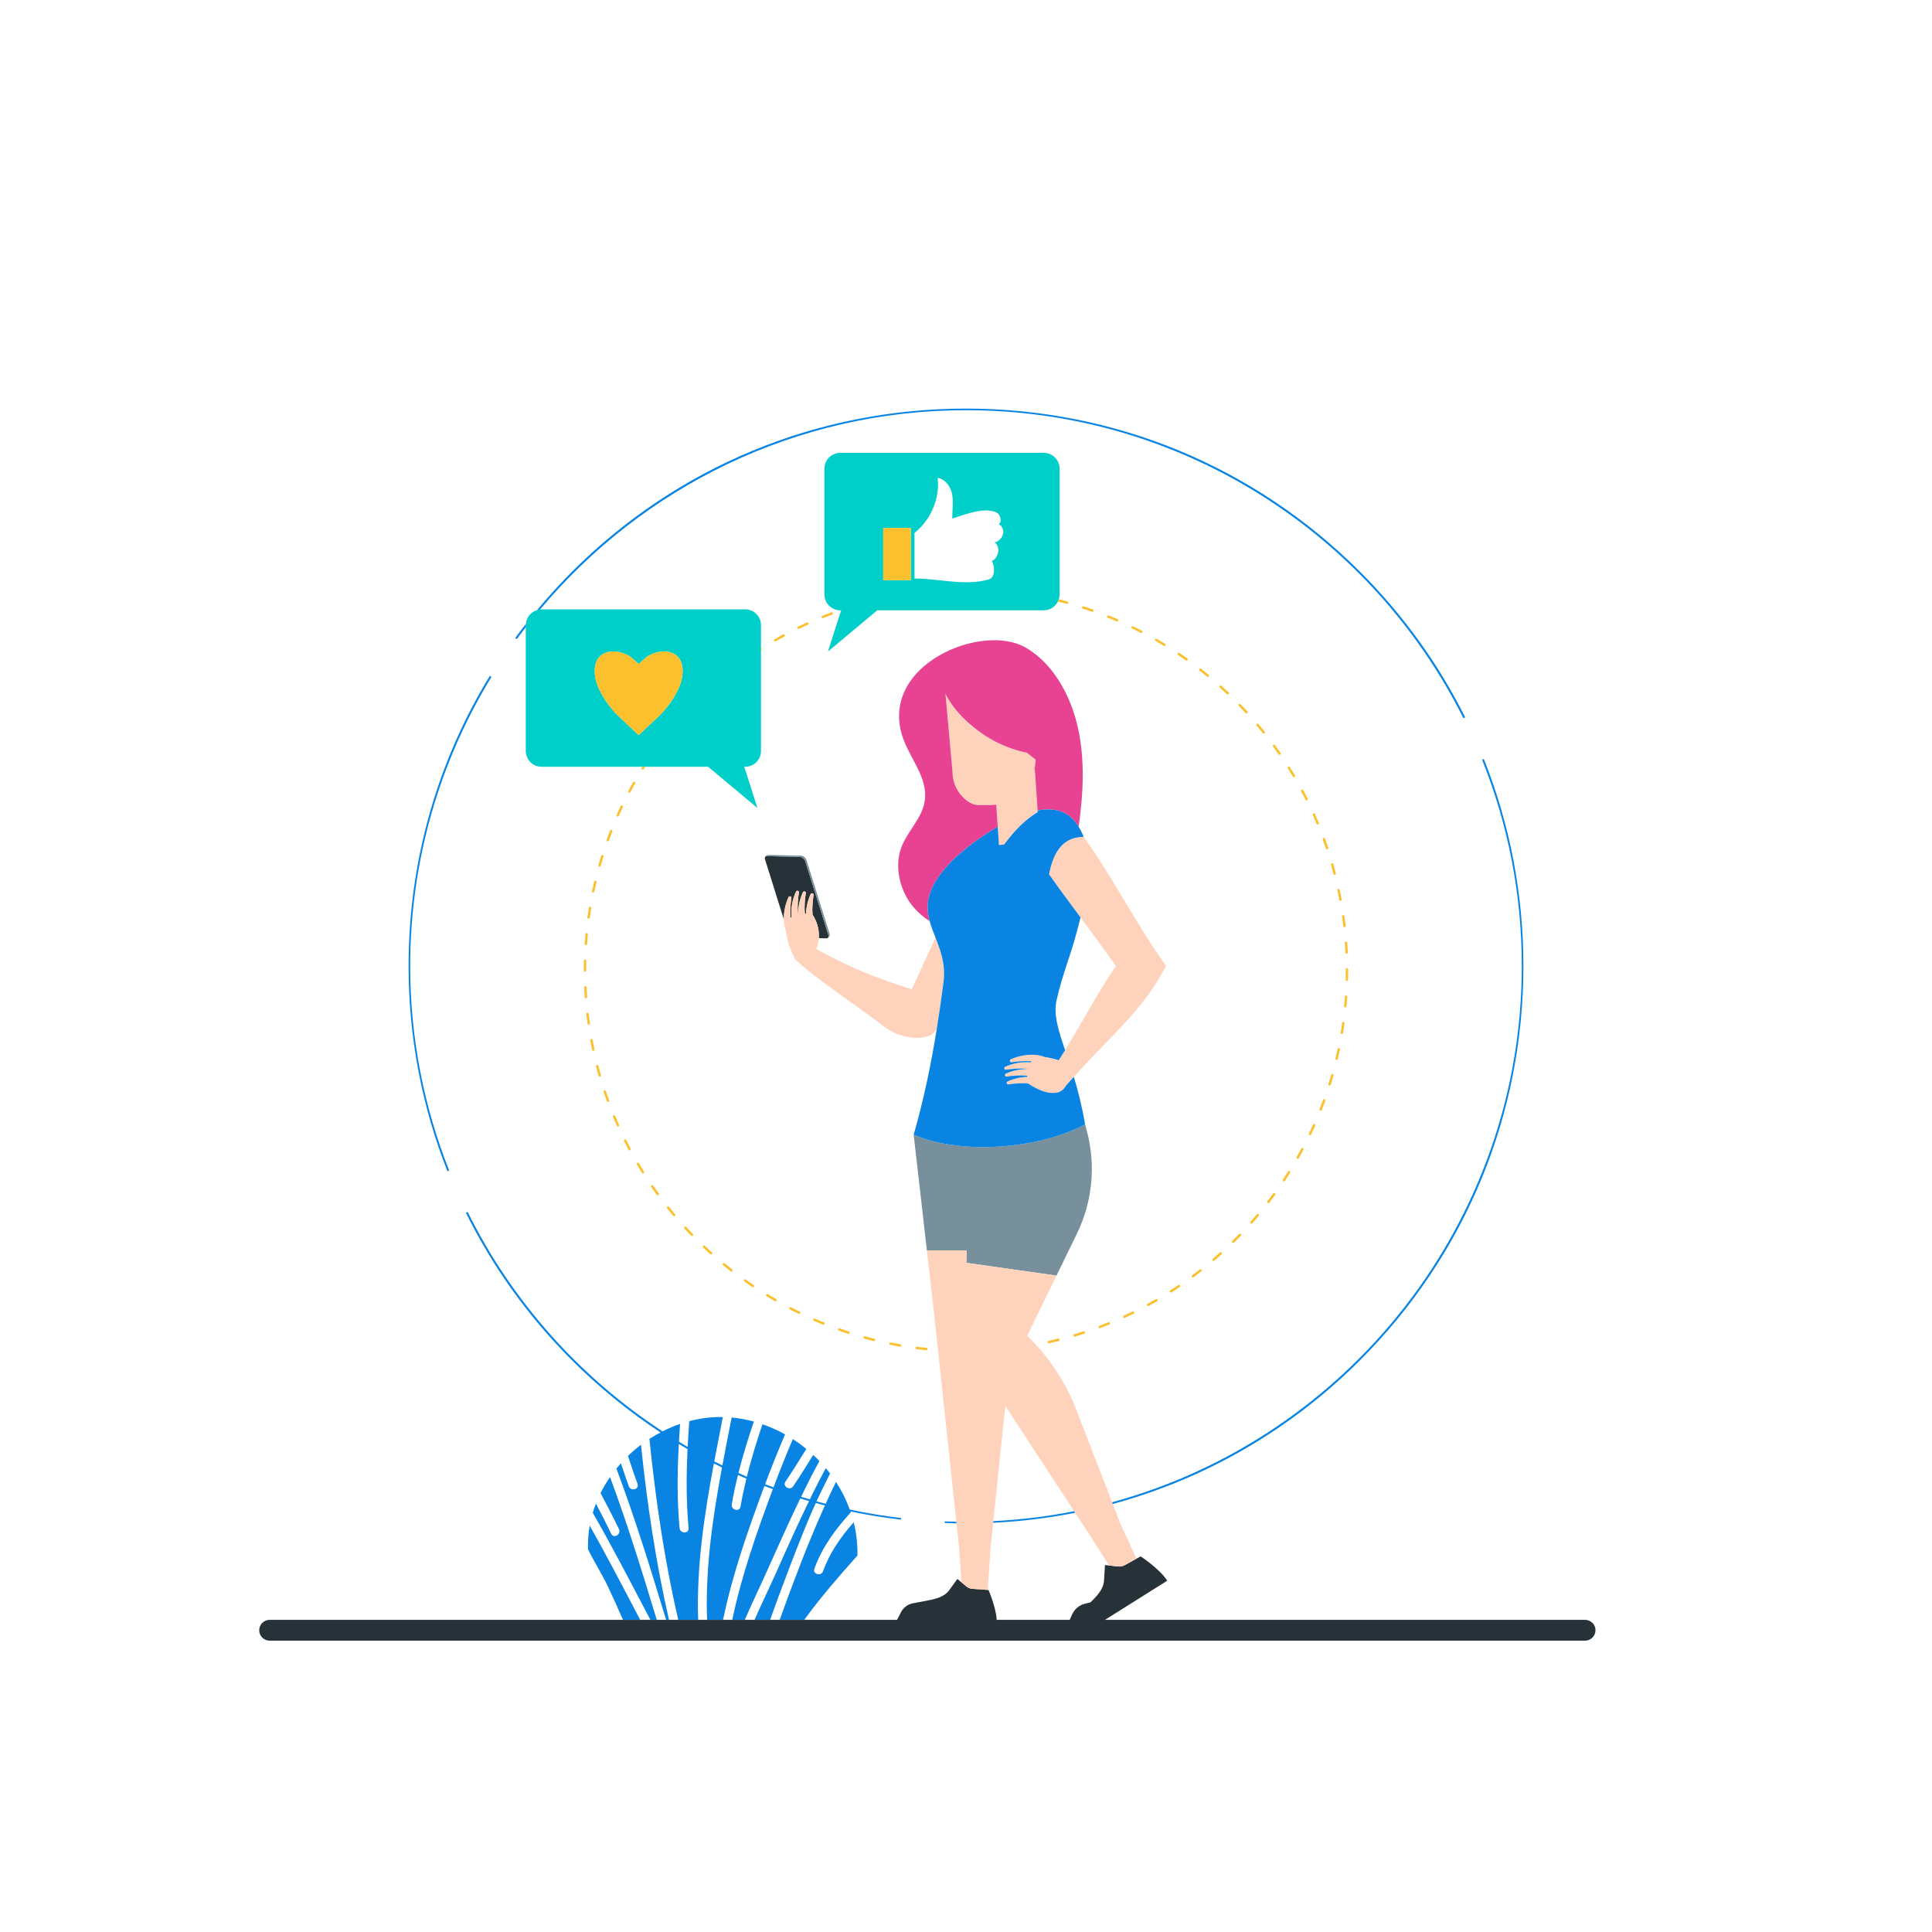 <?xml version="1.0" standalone="no"?>
<svg version="1.1" id="Layer_1" xmlns="http://www.w3.org/2000/svg" xmlns:xlink="http://www.w3.org/1999/xlink" x="0px" y="0px" viewBox="0 0 595.276 595.276" enable-background="new 0 0 595.276 595.276" xml:space="preserve">
<path id="color_x5F_7" fill="#263238" d="M491.593,502.302c0,1.77-1.435,3.204-3.204,3.204H83.07c-1.77,0-3.204-1.435-3.204-3.204
	s1.435-3.204,3.204-3.204h108.878h5.314h3.147h1.956h2.88h0.884h2.838h6.154h2.746h4.924h2.836h3.857h2.992h4.797h2.951h7.578
	h28.608l-0.127,0.251l30.825,0.375c0.002-0.203-0.006-0.414-0.017-0.626h22.512c-0.212,0.556,0.209,1.158,0.814,1.131l8.866-0.392
	l1.174-0.738h147.933C490.158,499.098,491.593,500.532,491.593,502.302z M242.955,276.428c0.215-0.468,0.964-0.247,0.901,0.209
	c-0.281,2.022-0.49,4.064-0.328,6.079c0.003,0.036,0.009,0.072,0.012,0.108c0.113-0.077,0.226-0.154,0.339-0.224
	c-0.283-2.676,0.33-5.597,1.383-7.889c0.215-0.468,0.964-0.247,0.901,0.209c-0.281,2.022-0.49,4.064-0.328,6.079
	c0.02,0.25,0.051,0.499,0.088,0.746c0.004-0.001,0.008-0.002,0.013-0.003c-0.047-2.366,0.533-4.829,1.447-6.819
	c0.215-0.468,0.964-0.247,0.901,0.209c-0.281,2.022-0.49,4.064-0.328,6.079c0.009,0.11,0.025,0.219,0.037,0.328
	c0.112,0.002,0.225,0.005,0.34,0.011c0.075-2.127,0.625-4.283,1.442-6.061c0.215-0.468,0.964-0.247,0.901,0.209
	c-0.281,2.022-0.49,4.064-0.328,6.079c1.459,2.311,2.128,4.766,1.939,7.278l2.167,0.053c0.094,0.014,0.167-0.006,0.247-0.014
	c0.026-0.003,0.056,0,0.081-0.005c0.064-0.012,0.119-0.031,0.172-0.057c0.294-0.143,0.43-0.47,0.294-0.903l-7.141-22.771
	c-0.199-0.636-0.878-1.228-1.516-1.323l-10.092-0.246c-0.609-0.091-0.946,0.311-0.803,0.901c0.007,0.028,0,0.05,0.009,0.078
	l5.819,18.557C241.46,280.934,242.03,278.44,242.955,276.428z M307.107,499.724c0.002-0.203-0.006-0.414-0.017-0.626
	c-0.199-3.892-2.513-9.204-2.513-9.204l-0.235-0.016l-4.701-0.324c-0.692-0.048-1.352-0.313-1.888-0.759l-1.517-1.26l-1.255-1.043
	l-2.594,3.584c-1.379,1.874-4.028,2.571-6.289,3.002l-4.818,0.919c-1.596,0.305-2.965,1.341-3.709,2.81l-1.161,2.291l-0.127,0.251
	L307.107,499.724z M344.411,482.651l-2.699-0.3l-1.258-0.14l-0.293,4.857c-0.174,2.553-2.235,4.793-4.091,6.555l-0.099,0.094
	l-1.689,0.416c-1.754,0.432-3.209,1.65-3.945,3.299l-0.723,1.621c-0.007,0.015-0.008,0.03-0.013,0.045
	c-0.212,0.556,0.209,1.158,0.814,1.131l8.866-0.392l1.174-0.738l19.188-12.063c-2.284-3.627-8.204-7.497-8.204-7.497l-1.273,0.706
	l-3.54,1.963C345.952,482.581,345.178,482.736,344.411,482.651z"></path>
<path id="color_x5F_6" fill="#78909C" d="M297.843,385.256h-12.257l-4.072-35.613h0c14.803,6.311,38.619,4.379,52.818-3.195
	l0.519,1.931c2.849,10.602,1.769,21.877-3.041,31.745l-6.293,12.91l-27.777-3.945L297.843,385.256z M254.782,289.088
	c-0.025,0.005-0.055,0.002-0.081,0.005C254.728,289.091,254.755,289.094,254.782,289.088z M236.5,263.788l10.092,0.246
	c0.638,0.095,1.317,0.687,1.516,1.323l7.141,22.771c0.136,0.434,0,0.76-0.294,0.903c0.467-0.198,0.829-0.79,0.674-1.283
	l-7.141-22.771c-0.199-0.636-0.878-1.228-1.516-1.323l-10.092-0.246c-0.638-0.095-1.415,0.548-1.215,1.183l0.033,0.097
	C235.554,264.099,235.891,263.697,236.5,263.788z"></path>
<path id="color_x5F_5" fill="#FFD2BB" d="M297.752,488.794l-1.517-1.26l-0.743-10.882l-0.779-7.298l-0.053-0.496l-6.875-64.379h0
	l-2.198-19.222h12.257l-0.102,3.833l27.777,3.945l-9.024,18.513c6.664,6.47,11.848,14.306,15.196,22.97l10.958,28.356l0.203,0.526
	l2.255,5.834l5.06,11.012l-3.54,1.963c-0.674,0.374-1.448,0.529-2.215,0.444l-2.699-0.3l-5.228-8.269l-5.207-7.97l-0.32-0.49
	l-21.214-32.467l-3.693,35.522l-0.053,0.508l-0.776,7.466l-0.879,13.225l-4.701-0.324
	C298.949,489.505,298.289,489.24,297.752,488.794z M290.706,302.632c0.706-5.514-0.906-9.756-2.462-13.724l-7.315,15.924
	c-4.842-1.583-8.803-2.94-12.576-4.42c-5.312-2.085-10.272-4.424-16.844-8.012c0.427-1.121,0.694-2.238,0.778-3.345
	c0.19-2.512-0.479-4.967-1.939-7.278c-0.162-2.016,0.047-4.057,0.328-6.079c0.063-0.455-0.686-0.676-0.901-0.209
	c-0.817,1.778-1.367,3.934-1.442,6.061c-0.115-0.005-0.228-0.009-0.34-0.011c-0.012-0.109-0.028-0.218-0.037-0.328
	c-0.162-2.016,0.047-4.057,0.328-6.079c0.063-0.455-0.686-0.676-0.901-0.209c-0.914,1.99-1.494,4.453-1.447,6.819
	c-0.004,0.001-0.008,0.002-0.013,0.003c-0.037-0.247-0.068-0.495-0.088-0.746c-0.162-2.016,0.047-4.057,0.328-6.079
	c0.063-0.455-0.686-0.676-0.901-0.209c-1.053,2.292-1.667,5.213-1.383,7.889c-0.113,0.07-0.226,0.146-0.339,0.224
	c-0.003-0.036-0.009-0.072-0.012-0.108c-0.162-2.016,0.047-4.057,0.328-6.079c0.063-0.455-0.686-0.676-0.901-0.209
	c-0.925,2.013-1.495,4.507-1.43,6.896c0.033,1.232,0.225,2.438,0.645,3.532c0.404,3.07,1.383,6.053,2.901,8.789
	c-0.008,0.009-0.012,0.017-0.02,0.026c5.325,4.815,11.883,9.374,18.66,14.238c2.798,2.008,5.633,4.067,8.436,6.22
	c3.354,2.576,7.525,3.973,11.735,3.571c2.086-0.199,3.622-0.841,4.739-2.616C289.411,312.192,290.1,307.366,290.706,302.632z
	 M318.715,237.006c0.209-0.963,0.326-1.96,0.326-2.986l-2.608-2.076c-4.759-0.985-9.336-2.868-13.492-5.688
	c-4.749-3.223-9.132-7.478-11.629-12.502l2.181,24.198c0,5.589,4.562,10.107,7.94,10.107h3.57c0.665,0,1.315-0.062,1.955-0.152
	l0.46,6.829l0.38,5.642l1.578-0.166c3.031-4.052,6.406-7.642,10.358-9.98l-0.035-0.521l-0.857-12.718L318.715,237.006z
	 M323.228,269.376c3.549,5.025,6.639,9.196,9.701,13.313c3.475,4.674,6.914,9.279,10.943,14.984
	c-2.484,3.409-5.411,8.338-8.402,13.483c-2.462,4.234-4.966,8.613-7.302,12.417c-0.669,1.09-1.323,2.129-1.96,3.106
	c-1.423-0.467-2.884-0.811-4.367-1.014c-3.21-1.253-7.375-0.655-10.433,0.73c-0.469,0.212-0.252,0.963,0.204,0.902
	c2.024-0.271,4.066-0.469,6.081-0.296c0.036,0.003,0.072,0.009,0.108,0.013c-0.078,0.112-0.155,0.225-0.225,0.337
	c-2.674-0.297-5.598,0.301-7.896,1.342c-0.469,0.212-0.252,0.963,0.204,0.902c2.024-0.271,4.066-0.469,6.081-0.296
	c0.25,0.021,0.498,0.054,0.745,0.092c-0.001,0.004-0.002,0.008-0.003,0.013c-2.365-0.059-4.832,0.508-6.826,1.411
	c-0.469,0.212-0.252,0.963,0.204,0.902c2.024-0.271,4.066-0.469,6.081-0.296c0.11,0.009,0.218,0.026,0.328,0.039
	c0.001,0.112,0.004,0.225,0.009,0.34c-2.127,0.064-4.286,0.603-6.069,1.41c-0.469,0.212-0.252,0.963,0.204,0.902
	c2.024-0.271,4.066-0.469,6.081-0.296c2.928,1.871,5.764,3.337,8.865,2.835c1.17-0.189,2.17-0.925,2.708-1.964
	c0.863-0.999,1.716-1.965,2.561-2.903c4.373-4.861,8.497-8.993,12.317-12.979c6.252-6.525,11.699-12.695,16.115-21.174
	c-10.213-14.368-15.179-25.404-25.392-39.772l0,0C327.991,257.858,324.643,261.886,323.228,269.376z"></path>
<path id="color_x5F_4" fill="#00CEC9" d="M162.004,193.229v38.166c0,2.682,2.175,4.857,4.857,4.857h31.05h0.883h19.388
	l15.193,12.694l-4.061-12.694h0.293c2.682,0,4.857-2.175,4.857-4.857v-31.008v-0.764v-7.016c0-2.682-2.174-4.857-4.857-4.857
	h-62.745c-0.162,0-0.316,0.032-0.474,0.048c-0.311,0.031-0.611,0.088-0.902,0.174c-1.89,0.561-3.284,2.227-3.443,4.258
	c-0.01,0.127-0.038,0.248-0.038,0.378V193.229z M187.308,200.922c0.825-0.192,1.704-0.232,2.581-0.142
	c1.445,0.148,2.887,0.65,4.082,1.406c0.513,0.325,1.969,1.648,2.721,2.335c0.027,0.024,0.059,0.036,0.09,0.052
	c0.031-0.016,0.063-0.027,0.09-0.052c0.752-0.688,2.208-2.011,2.721-2.335c1.195-0.756,2.637-1.258,4.082-1.406
	c0.877-0.09,1.756-0.05,2.581,0.142c4.826,1.124,4.7,6.811,3.013,10.751c-1.182,2.761-2.94,5.303-4.845,7.521
	c-1.099,1.28-6.188,5.868-7.642,7.329c-1.454-1.461-6.543-6.049-7.642-7.329c-1.905-2.218-3.663-4.76-4.845-7.521
	C182.609,207.733,182.482,202.046,187.308,200.922z M321.62,188.04c1.905,0,3.537-1.107,4.333-2.704
	c0.111-0.223,0.201-0.455,0.277-0.696c0.146-0.463,0.247-0.946,0.247-1.457v-38.788c0-2.682-2.175-4.857-4.857-4.857h-62.745
	c-2.682,0-4.857,2.174-4.857,4.857v38.788c0,2.682,2.174,4.857,4.857,4.857h0.293l-4.061,12.694l15.193-12.694H321.62z
	 M281.774,164.198c4.966-3.89,7.889-10.699,7.13-16.961c2.38,0.398,4.053,2.73,4.469,5.106s0.031,4.776,0.031,7.189
	c0,0.079,0,0.158,0,0.236c3.388-1.08,7.957-2.838,11.489-2.432c1.024,0.118,2.125,0.344,2.803,1.12s0.981,2.671,0.003,2.994
	c1.06,0.571,1.647,1.902,1.352,3.07c-0.295,1.168-1.383,2.504-2.588,2.504c0.872,0.718,1.311,1.926,1.105,3.036
	c-0.206,1.111-0.896,2.406-1.968,2.764c0.981,1.684,1.033,5.115-0.835,5.671c-7.313,2.176-15.362-0.244-22.992-0.244V164.198z
	 M272.132,162.679h8.509v16.083h-8.509V162.679z"></path>
<path id="color_x5F_3" fill="#E84393" d="M286.446,283.822c-1.818-1.155-3.501-2.555-4.959-4.267
	c-4.074-4.783-6.06-12.229-3.801-18.379c1.908-5.194,6.507-8.999,7.261-14.564c0.992-7.326-5.011-13.268-7.076-20.297
	c-6.371-21.685,24.66-34.44,38.033-26.852c8.472,4.807,14.086,14.748,16.323,25.234c2.09,9.794,1.553,20.062,0.111,30.03
	c-1.27-2.025-2.961-3.711-5.16-4.601c-0.911-0.369-1.864-0.571-2.834-0.668c-1.531-0.153-3.107-0.016-4.646,0.252l-0.857-12.718
	l-0.126,0.013c0.209-0.963,0.326-1.96,0.326-2.986l-2.608-2.076c-4.759-0.985-9.336-2.868-13.492-5.688
	c-4.749-3.223-9.132-7.478-11.629-12.502l2.181,24.198c0,5.589,4.562,10.107,7.94,10.107h3.57c0.665,0,1.315-0.062,1.955-0.152
	l0.46,6.829c-2.488,1.447-4.971,3.086-7.256,4.766c-3.046,2.24-5.746,4.547-7.625,6.559
	C285.495,273.603,285.094,278.839,286.446,283.822z"></path>
<path id="color_x5F_2" fill="#FBC02D" d="M414.991,302.254c-0.003,0-0.006,0-0.009,0c-0.205-0.005-0.367-0.176-0.362-0.381
	c0.025-0.987,0.037-1.977,0.037-2.97v-0.233c0-0.205,0.166-0.371,0.371-0.371s0.371,0.166,0.371,0.371v0.233
	c0,0.999-0.012,1.995-0.037,2.988C415.357,302.094,415.192,302.254,414.991,302.254z M402.597,246.642
	c0.057,0,0.113-0.013,0.167-0.039c0.184-0.092,0.257-0.316,0.165-0.499c-0.446-0.889-0.904-1.771-1.372-2.647
	c-0.098-0.182-0.325-0.248-0.503-0.152c-0.181,0.096-0.25,0.322-0.153,0.503c0.465,0.87,0.921,1.747,1.365,2.63
	C402.331,246.567,402.461,246.642,402.597,246.642z M414.505,310.431c0.189,0,0.351-0.144,0.369-0.336
	c0.094-0.99,0.175-1.983,0.243-2.98c0.014-0.205-0.141-0.382-0.345-0.396c-0.205-0.009-0.382,0.141-0.396,0.345
	c-0.068,0.99-0.148,1.977-0.242,2.96c-0.019,0.204,0.131,0.386,0.335,0.405C414.481,310.431,414.493,310.431,414.505,310.431z
	 M408.892,261.72c0.039,0,0.08-0.006,0.119-0.02c0.194-0.066,0.299-0.276,0.233-0.471c-0.319-0.946-0.65-1.886-0.992-2.82
	c-0.07-0.192-0.283-0.291-0.477-0.221c-0.193,0.071-0.292,0.284-0.221,0.477c0.34,0.929,0.668,1.863,0.986,2.803
	C408.592,261.622,408.737,261.72,408.892,261.72z M404.561,346.524c-0.405,0.908-0.821,1.809-1.248,2.704
	c-0.089,0.186-0.01,0.407,0.175,0.496c0.052,0.025,0.107,0.036,0.16,0.036c0.139,0,0.271-0.078,0.335-0.211
	c0.43-0.901,0.849-1.808,1.257-2.721c0.083-0.188-0.001-0.407-0.188-0.491C404.865,346.254,404.645,346.336,404.561,346.524z
	 M414.36,290.508c0.07,0.985,0.128,1.973,0.173,2.965c0.009,0.199,0.173,0.355,0.371,0.355c0.005,0,0.011,0,0.017,0
	c0.205-0.009,0.363-0.183,0.354-0.388c-0.045-0.998-0.103-1.993-0.173-2.985c-0.015-0.205-0.207-0.362-0.397-0.344
	C414.5,290.126,414.345,290.304,414.36,290.508z M407.63,338.934c-0.34,0.934-0.691,1.863-1.055,2.786
	c-0.075,0.191,0.018,0.407,0.209,0.482c0.045,0.018,0.091,0.026,0.136,0.026c0.148,0,0.288-0.089,0.345-0.235
	c0.366-0.93,0.72-1.865,1.062-2.805c0.07-0.193-0.029-0.406-0.222-0.476C407.913,338.643,407.7,338.742,407.63,338.934z
	 M406.007,254.068c0.048,0,0.096-0.009,0.143-0.029c0.189-0.079,0.279-0.296,0.2-0.486c-0.382-0.917-0.777-1.829-1.183-2.734
	c-0.084-0.188-0.304-0.271-0.49-0.188c-0.187,0.084-0.271,0.304-0.187,0.491c0.403,0.899,0.794,1.805,1.175,2.717
	C405.725,253.982,405.862,254.068,406.007,254.068z M413.391,318.55c0.021,0.004,0.041,0.005,0.062,0.005
	c0.178,0,0.335-0.129,0.366-0.31c0.163-0.982,0.313-1.967,0.451-2.956c0.028-0.204-0.113-0.391-0.316-0.419
	c-0.197-0.023-0.392,0.113-0.419,0.316c-0.137,0.983-0.286,1.962-0.448,2.937C413.052,318.325,413.188,318.516,413.391,318.55z
	 M197.714,236.56c-0.109,0.174-0.056,0.403,0.118,0.512c0.061,0.038,0.13,0.057,0.197,0.057c0.124,0,0.245-0.062,0.315-0.174
	c0.148-0.236,0.302-0.467,0.451-0.702h-0.883C197.846,236.356,197.778,236.457,197.714,236.56z M413.816,281.969
	c-0.203,0.029-0.345,0.217-0.316,0.42c0.138,0.978,0.264,1.96,0.378,2.946c0.022,0.189,0.183,0.329,0.369,0.329
	c0.015,0,0.029-0.001,0.044-0.003c0.204-0.024,0.35-0.208,0.326-0.412c-0.115-0.992-0.242-1.98-0.381-2.964
	C414.208,282.081,414.022,281.937,413.816,281.969z M411.237,269.569c0.03,0,0.062-0.004,0.094-0.012
	c0.199-0.052,0.318-0.255,0.266-0.453c-0.252-0.966-0.515-1.927-0.791-2.883c-0.057-0.197-0.265-0.31-0.46-0.254
	c-0.197,0.057-0.31,0.263-0.254,0.46c0.274,0.95,0.536,1.905,0.786,2.864C410.922,269.458,411.072,269.569,411.237,269.569z
	 M400.968,353.874c-0.467,0.876-0.945,1.746-1.434,2.608c-0.101,0.178-0.038,0.405,0.141,0.506c0.058,0.033,0.12,0.048,0.183,0.048
	c0.129,0,0.255-0.068,0.324-0.189c0.491-0.868,0.972-1.743,1.442-2.624c0.096-0.181,0.028-0.406-0.153-0.503
	C401.29,353.626,401.065,353.693,400.968,353.874z M234.596,200.299c0.173-0.111,0.223-0.34,0.112-0.513
	c-0.057-0.09-0.148-0.145-0.245-0.163v0.764C234.508,200.358,234.552,200.328,234.596,200.299z M410.616,330.9
	c-0.2-0.061-0.403,0.057-0.459,0.255c-0.273,0.953-0.557,1.901-0.853,2.845c-0.062,0.195,0.047,0.404,0.243,0.465
	c0.037,0.012,0.074,0.017,0.111,0.017c0.158,0,0.305-0.102,0.354-0.26c0.299-0.95,0.585-1.904,0.859-2.863
	C410.927,331.161,410.813,330.956,410.616,330.9z M413.093,277.557c0.202-0.038,0.334-0.232,0.297-0.433
	c-0.184-0.981-0.379-1.958-0.587-2.931c-0.044-0.2-0.239-0.33-0.441-0.285c-0.2,0.042-0.329,0.24-0.286,0.441
	c0.206,0.966,0.401,1.937,0.584,2.913c0.033,0.178,0.189,0.303,0.364,0.303C413.047,277.564,413.07,277.562,413.093,277.557z
	 M411.748,326.576c0.029,0.007,0.058,0.01,0.086,0.01c0.168,0,0.321-0.115,0.361-0.285c0.231-0.969,0.449-1.941,0.656-2.917
	c0.042-0.201-0.086-0.398-0.287-0.44c-0.202-0.038-0.398,0.086-0.44,0.287c-0.205,0.971-0.422,1.936-0.651,2.898
	C411.425,326.328,411.549,326.528,411.748,326.576z M277.245,414.905c0.021,0.004,0.043,0.006,0.064,0.006
	c0.177,0,0.334-0.127,0.366-0.308c0.035-0.202-0.1-0.395-0.302-0.429c-0.977-0.171-1.95-0.354-2.919-0.548
	c-0.201-0.042-0.397,0.09-0.437,0.291c-0.04,0.201,0.09,0.397,0.291,0.437C275.283,414.55,276.262,414.734,277.245,414.905z
	 M192.46,351.099c-0.183,0.092-0.258,0.316-0.165,0.498c0.445,0.889,0.902,1.772,1.369,2.649c0.067,0.125,0.196,0.197,0.328,0.197
	c0.059,0,0.119-0.014,0.174-0.044c0.181-0.096,0.25-0.321,0.153-0.503c-0.464-0.871-0.918-1.748-1.361-2.631
	C192.867,351.081,192.645,351.008,192.46,351.099z M195.543,240.92c-0.178-0.1-0.406-0.038-0.506,0.141
	c-0.491,0.869-0.971,1.744-1.44,2.626c-0.096,0.181-0.028,0.406,0.153,0.502c0.055,0.03,0.115,0.044,0.174,0.044
	c0.133,0,0.262-0.071,0.328-0.197c0.466-0.877,0.943-1.746,1.431-2.609C195.785,241.248,195.722,241.021,195.543,240.92z
	 M191.736,248.19c-0.186-0.087-0.407-0.009-0.495,0.176c-0.428,0.901-0.846,1.809-1.253,2.722c-0.083,0.187,0.001,0.407,0.189,0.49
	c0.049,0.022,0.1,0.032,0.151,0.032c0.143,0,0.278-0.082,0.34-0.221c0.404-0.908,0.819-1.809,1.245-2.705
	C192,248.5,191.922,248.278,191.736,248.19z M398.673,239.469c0.065,0,0.13-0.017,0.189-0.052c0.176-0.105,0.235-0.333,0.13-0.509
	c-0.508-0.856-1.026-1.705-1.554-2.546c-0.11-0.174-0.339-0.225-0.512-0.117c-0.174,0.109-0.226,0.338-0.117,0.512
	c0.525,0.836,1.04,1.68,1.545,2.531C398.423,239.404,398.547,239.469,398.673,239.469z M200.742,365.193
	c-0.169,0.117-0.211,0.348-0.095,0.517c0.566,0.82,1.141,1.632,1.727,2.435c0.073,0.1,0.186,0.153,0.301,0.153
	c0.076,0,0.152-0.023,0.218-0.071c0.166-0.121,0.202-0.353,0.082-0.519c-0.582-0.799-1.154-1.605-1.716-2.421
	C201.142,365.119,200.91,365.077,200.742,365.193z M179.91,296.032c-0.023,0.954-0.034,1.911-0.034,2.871v0.117
	c0,0.205,0.166,0.371,0.371,0.371c0.205,0,0.371-0.166,0.371-0.371v-0.117c0-0.954,0.012-1.905,0.034-2.853
	c0.005-0.205-0.157-0.375-0.362-0.38C180.082,295.658,179.916,295.827,179.91,296.032z M186.228,335.995
	c-0.194,0.065-0.299,0.276-0.234,0.47c0.318,0.946,0.648,1.887,0.989,2.821c0.055,0.15,0.197,0.244,0.349,0.244
	c0.042,0,0.085-0.007,0.127-0.023c0.193-0.07,0.292-0.284,0.222-0.477c-0.339-0.929-0.667-1.862-0.983-2.803
	C186.633,336.034,186.423,335.931,186.228,335.995z M188.447,255.713c-0.191-0.074-0.406,0.019-0.481,0.21
	c-0.365,0.929-0.718,1.865-1.059,2.805c-0.07,0.193,0.03,0.406,0.223,0.476c0.042,0.015,0.085,0.022,0.127,0.022
	c0.152,0,0.295-0.094,0.349-0.245c0.339-0.934,0.69-1.864,1.052-2.787C188.732,256.003,188.638,255.788,188.447,255.713z
	 M189.081,343.66c-0.189,0.079-0.279,0.297-0.2,0.486c0.382,0.918,0.775,1.83,1.18,2.736c0.062,0.138,0.197,0.22,0.34,0.22
	c0.05,0,0.102-0.01,0.151-0.032c0.187-0.084,0.271-0.304,0.188-0.491c-0.402-0.9-0.793-1.806-1.173-2.718
	C189.488,343.67,189.27,343.584,189.081,343.66z M216.637,383.87c-0.141,0.149-0.135,0.384,0.014,0.525
	c0.723,0.686,1.455,1.361,2.195,2.028c0.071,0.065,0.16,0.096,0.249,0.096c0.102,0,0.203-0.041,0.276-0.123
	c0.137-0.152,0.125-0.387-0.027-0.525c-0.736-0.663-1.463-1.336-2.182-2.017C217.013,383.716,216.778,383.721,216.637,383.87z
	 M229.248,394.326c-0.119,0.167-0.08,0.399,0.087,0.518c0.812,0.578,1.631,1.148,2.458,1.706c0.064,0.044,0.136,0.064,0.208,0.064
	c0.119,0,0.236-0.057,0.308-0.163c0.115-0.17,0.07-0.401-0.1-0.516c-0.822-0.556-1.636-1.121-2.443-1.696
	C229.599,394.12,229.367,394.16,229.248,394.326z M241.254,195.492c-0.873,0.477-1.739,0.965-2.599,1.463
	c-0.178,0.103-0.238,0.33-0.135,0.508c0.069,0.119,0.194,0.185,0.322,0.185c0.063,0,0.127-0.016,0.186-0.05
	c0.854-0.495,1.715-0.98,2.582-1.454c0.18-0.098,0.246-0.324,0.148-0.504C241.66,195.459,241.434,195.393,241.254,195.492z
	 M248.583,191.813c-0.904,0.415-1.802,0.841-2.693,1.277c-0.184,0.09-0.26,0.313-0.17,0.497c0.065,0.131,0.197,0.208,0.334,0.208
	c0.055,0,0.111-0.012,0.163-0.038c0.885-0.434,1.777-0.857,2.676-1.269c0.186-0.086,0.268-0.306,0.183-0.493
	C248.99,191.81,248.77,191.729,248.583,191.813z M256.635,188.872c-0.072-0.192-0.285-0.289-0.478-0.217
	c-0.934,0.352-1.862,0.714-2.784,1.089c-0.19,0.077-0.282,0.294-0.205,0.484c0.059,0.144,0.198,0.232,0.344,0.232
	c0.047,0,0.094-0.009,0.14-0.027c0.916-0.372,1.838-0.733,2.767-1.082C256.61,189.279,256.708,189.065,256.635,188.872z
	 M210.909,378.015c-0.151,0.139-0.161,0.374-0.023,0.525c0.674,0.734,1.357,1.46,2.049,2.176c0.073,0.075,0.17,0.113,0.267,0.113
	c0.093,0,0.186-0.035,0.258-0.104c0.147-0.142,0.151-0.377,0.009-0.525c-0.687-0.712-1.366-1.431-2.035-2.161
	C211.294,377.886,211.059,377.877,210.909,378.015z M205.601,371.78c-0.16,0.128-0.186,0.361-0.059,0.522
	c0.621,0.779,1.252,1.549,1.893,2.311c0.074,0.088,0.179,0.133,0.285,0.133c0.084,0,0.169-0.028,0.239-0.087
	c0.157-0.132,0.177-0.366,0.045-0.523c-0.636-0.757-1.263-1.523-1.88-2.296C205.995,371.677,205.762,371.651,205.601,371.78z
	 M180.521,291.205c0.194,0,0.357-0.15,0.37-0.346c0.067-0.99,0.147-1.977,0.239-2.961c0.019-0.204-0.131-0.385-0.336-0.404
	c-0.202-0.019-0.385,0.131-0.404,0.336c-0.092,0.99-0.172,1.983-0.24,2.98c-0.014,0.205,0.141,0.382,0.346,0.396
	C180.504,291.205,180.513,291.205,180.521,291.205z M222.759,389.315c-0.131,0.158-0.108,0.392,0.05,0.523
	c0.769,0.634,1.546,1.259,2.332,1.872c0.068,0.054,0.149,0.079,0.229,0.079c0.111,0,0.22-0.049,0.293-0.143
	c0.126-0.161,0.098-0.395-0.064-0.521c-0.781-0.611-1.553-1.231-2.318-1.861C223.124,389.134,222.89,389.159,222.759,389.315z
	 M269.204,413.209c0.03,0.007,0.06,0.011,0.09,0.011c0.167,0,0.318-0.113,0.36-0.282c0.049-0.199-0.072-0.4-0.271-0.45
	c-0.962-0.239-1.92-0.489-2.873-0.752c-0.197-0.053-0.402,0.062-0.457,0.26c-0.054,0.198,0.062,0.403,0.259,0.457
	C267.271,412.717,268.235,412.969,269.204,413.209z M285.385,416.034c0.013,0.001,0.026,0.002,0.038,0.002
	c0.188,0,0.349-0.142,0.369-0.333c0.021-0.205-0.127-0.387-0.332-0.408c-0.987-0.102-1.97-0.216-2.951-0.343
	c-0.2-0.025-0.389,0.118-0.416,0.321c-0.026,0.204,0.118,0.39,0.321,0.416C283.401,415.817,284.391,415.932,285.385,416.034z
	 M328.653,186.039c0.033,0.009,0.066,0.013,0.099,0.013c0.163,0,0.313-0.108,0.358-0.273c0.054-0.198-0.062-0.402-0.26-0.457
	c-0.87-0.238-1.744-0.464-2.621-0.682c-0.076,0.241-0.166,0.473-0.277,0.696C326.856,185.56,327.757,185.793,328.653,186.039z
	 M356.147,400.267c-0.855,0.495-1.716,0.979-2.584,1.451c-0.18,0.099-0.247,0.324-0.149,0.504c0.067,0.124,0.195,0.194,0.326,0.194
	c0.06,0,0.121-0.015,0.178-0.045c0.873-0.477,1.74-0.963,2.6-1.461c0.178-0.102,0.239-0.33,0.136-0.507
	C356.551,400.225,356.322,400.164,356.147,400.267z M180.537,307.58c0.009,0,0.017,0,0.026-0.001
	c0.205-0.015,0.359-0.192,0.345-0.396c-0.069-0.985-0.125-1.974-0.17-2.966c-0.009-0.205-0.186-0.372-0.388-0.354
	c-0.205,0.009-0.363,0.183-0.354,0.388c0.045,0.998,0.102,1.993,0.171,2.984C180.18,307.43,180.343,307.58,180.537,307.58z
	 M325.993,412.464c-0.958,0.239-1.923,0.466-2.891,0.68c-0.2,0.044-0.326,0.243-0.282,0.443c0.038,0.173,0.192,0.291,0.363,0.291
	c0.026,0,0.054-0.003,0.081-0.009c0.974-0.216,1.944-0.445,2.91-0.685c0.199-0.049,0.32-0.251,0.271-0.451
	C326.394,412.535,326.193,412.414,325.993,412.464z M253.557,408.137c0.046,0.018,0.093,0.027,0.139,0.027
	c0.147,0,0.286-0.088,0.344-0.232c0.077-0.19-0.015-0.407-0.205-0.484c-0.922-0.372-1.838-0.756-2.748-1.151
	c-0.187-0.082-0.406,0.005-0.489,0.193c-0.081,0.189,0.005,0.407,0.193,0.489C251.708,407.376,252.629,407.762,253.557,408.137z
	 M333.844,410.214c-0.94,0.306-1.886,0.6-2.837,0.882c-0.197,0.059-0.308,0.265-0.25,0.462c0.048,0.161,0.196,0.266,0.356,0.266
	c0.035,0,0.07-0.005,0.106-0.015c0.957-0.284,1.908-0.58,2.854-0.888c0.195-0.064,0.302-0.274,0.239-0.468
	C334.248,410.257,334.038,410.151,333.844,410.214z M341.516,407.418c-0.917,0.371-1.84,0.731-2.768,1.08
	c-0.192,0.072-0.289,0.286-0.217,0.478c0.056,0.149,0.197,0.241,0.348,0.241c0.044,0,0.088-0.007,0.131-0.024
	c0.934-0.35,1.862-0.712,2.785-1.085c0.19-0.077,0.282-0.294,0.205-0.484C341.922,407.433,341.704,407.342,341.516,407.418z
	 M348.954,404.099c-0.886,0.433-1.778,0.855-2.677,1.266c-0.186,0.086-0.268,0.306-0.184,0.493c0.062,0.136,0.197,0.217,0.338,0.217
	c0.052,0,0.104-0.011,0.155-0.033c0.905-0.414,1.803-0.839,2.694-1.275c0.184-0.09,0.26-0.313,0.17-0.497
	C349.36,404.085,349.136,404.011,348.954,404.099z M261.302,410.952c0.038,0.012,0.077,0.018,0.115,0.018
	c0.157,0,0.303-0.1,0.353-0.257c0.063-0.195-0.044-0.405-0.239-0.468c-0.946-0.307-1.887-0.625-2.823-0.955
	c-0.194-0.07-0.406,0.033-0.474,0.226c-0.068,0.194,0.033,0.406,0.227,0.474C259.402,410.323,260.35,410.643,261.302,410.952z
	 M246.033,404.786c0.053,0.025,0.108,0.038,0.163,0.038c0.137,0,0.27-0.077,0.334-0.208c0.09-0.184,0.014-0.407-0.171-0.497
	c-0.893-0.436-1.779-0.883-2.658-1.341c-0.183-0.095-0.407-0.025-0.501,0.158c-0.095,0.181-0.024,0.406,0.158,0.501
	C244.244,403.897,245.135,404.347,246.033,404.786z M181.864,279.373c-0.205-0.038-0.394,0.104-0.427,0.306
	c-0.161,0.982-0.31,1.966-0.447,2.956c-0.028,0.203,0.114,0.391,0.317,0.419c0.017,0.003,0.034,0.004,0.051,0.004
	c0.183,0,0.342-0.135,0.367-0.321c0.136-0.983,0.284-1.962,0.444-2.937C182.204,279.597,182.067,279.406,181.864,279.373z
	 M181.391,315.727c0.017,0,0.034-0.001,0.052-0.004c0.203-0.028,0.345-0.216,0.316-0.419c-0.137-0.978-0.262-1.96-0.375-2.947
	c-0.023-0.203-0.208-0.352-0.411-0.326c-0.204,0.023-0.35,0.207-0.326,0.411c0.114,0.992,0.24,1.98,0.378,2.965
	C181.05,315.593,181.209,315.727,181.391,315.727z M183.499,271.346c-0.199-0.049-0.4,0.076-0.447,0.276
	c-0.23,0.968-0.447,1.94-0.653,2.917c-0.042,0.201,0.086,0.398,0.287,0.44c0.026,0.005,0.052,0.008,0.077,0.008
	c0.172,0,0.326-0.12,0.363-0.295c0.204-0.971,0.42-1.937,0.649-2.899C183.823,271.593,183.699,271.393,183.499,271.346z
	 M182.812,323.794c0.025,0,0.052-0.003,0.078-0.008c0.201-0.043,0.329-0.24,0.286-0.44c-0.206-0.967-0.399-1.939-0.58-2.914
	c-0.037-0.202-0.231-0.334-0.433-0.297c-0.202,0.037-0.335,0.231-0.297,0.433c0.183,0.981,0.378,1.958,0.584,2.931
	C182.486,323.674,182.641,323.794,182.812,323.794z M184.438,331.473c0.047,0.163,0.195,0.269,0.357,0.269
	c0.034,0,0.069-0.004,0.103-0.015c0.197-0.057,0.311-0.263,0.254-0.459c-0.273-0.95-0.534-1.906-0.784-2.866
	c-0.052-0.199-0.254-0.316-0.453-0.266c-0.198,0.052-0.317,0.255-0.266,0.453C183.901,329.555,184.163,330.516,184.438,331.473z
	 M238.767,400.916c0.059,0.034,0.123,0.05,0.186,0.05c0.128,0,0.253-0.067,0.322-0.186c0.103-0.177,0.042-0.405-0.135-0.507
	c-0.859-0.497-1.711-1.005-2.557-1.523c-0.175-0.107-0.404-0.051-0.511,0.123c-0.107,0.175-0.052,0.403,0.123,0.511
	C237.046,399.905,237.903,400.416,238.767,400.916z M185.694,263.453c-0.197-0.062-0.404,0.047-0.465,0.243
	c-0.297,0.95-0.583,1.905-0.856,2.864c-0.056,0.197,0.058,0.403,0.255,0.459c0.034,0.009,0.069,0.014,0.102,0.014
	c0.161,0,0.31-0.106,0.357-0.27c0.272-0.954,0.555-1.902,0.851-2.846C185.999,263.723,185.89,263.515,185.694,263.453z
	 M196.354,358.289c-0.176,0.105-0.235,0.333-0.13,0.509c0.507,0.857,1.025,1.706,1.552,2.548c0.071,0.112,0.192,0.174,0.315,0.174
	c0.067,0,0.136-0.018,0.197-0.057c0.174-0.109,0.226-0.338,0.117-0.512c-0.524-0.836-1.039-1.681-1.543-2.532
	C196.759,358.244,196.531,358.185,196.354,358.289z M365.631,203.568c0.116,0,0.23-0.054,0.302-0.156
	c0.119-0.167,0.08-0.399-0.087-0.518c-0.813-0.578-1.632-1.146-2.46-1.704c-0.17-0.113-0.4-0.07-0.516,0.1
	c-0.115,0.17-0.07,0.401,0.101,0.516c0.822,0.554,1.637,1.119,2.444,1.693C365.48,203.546,365.556,203.568,365.631,203.568z
	 M375.909,385.893c-0.736,0.662-1.479,1.315-2.232,1.959c-0.156,0.133-0.174,0.368-0.041,0.524c0.073,0.086,0.178,0.13,0.282,0.13
	c0.086,0,0.171-0.029,0.242-0.089c0.757-0.648,1.505-1.305,2.245-1.97c0.153-0.137,0.165-0.372,0.028-0.524
	C376.295,385.768,376.06,385.756,375.909,385.893z M363.058,395.941c-0.818,0.553-1.644,1.096-2.478,1.628
	c-0.173,0.111-0.224,0.34-0.114,0.513c0.071,0.111,0.192,0.172,0.313,0.172c0.069,0,0.138-0.019,0.2-0.058
	c0.839-0.536,1.67-1.082,2.494-1.64c0.17-0.115,0.215-0.345,0.099-0.516C363.459,395.871,363.228,395.826,363.058,395.941z
	 M372.139,208.551c0.107,0,0.213-0.046,0.287-0.136c0.13-0.159,0.107-0.392-0.052-0.523c-0.77-0.633-1.548-1.256-2.334-1.87
	c-0.163-0.125-0.395-0.099-0.522,0.064c-0.126,0.162-0.097,0.395,0.065,0.521c0.781,0.61,1.554,1.229,2.319,1.858
	C371.972,208.523,372.056,208.551,372.139,208.551z M369.656,391.142c-0.779,0.609-1.566,1.208-2.361,1.798
	c-0.165,0.122-0.2,0.355-0.077,0.519c0.073,0.098,0.185,0.15,0.298,0.15c0.077,0,0.155-0.024,0.221-0.073
	c0.799-0.593,1.592-1.196,2.375-1.809c0.162-0.126,0.191-0.36,0.064-0.521C370.05,391.041,369.816,391.015,369.656,391.142z
	 M333.862,186.818c-0.194-0.062-0.404,0.044-0.467,0.239c-0.063,0.195,0.044,0.405,0.239,0.468c0.946,0.306,1.888,0.624,2.824,0.953
	c0.041,0.015,0.083,0.021,0.123,0.021c0.153,0,0.297-0.095,0.35-0.248c0.068-0.193-0.033-0.406-0.227-0.473
	C335.763,187.445,334.815,187.126,333.862,186.818z M341.609,189.626c-0.188-0.076-0.407,0.015-0.483,0.206
	c-0.077,0.19,0.015,0.407,0.206,0.484c0.922,0.371,1.838,0.754,2.748,1.148c0.049,0.021,0.099,0.03,0.148,0.03
	c0.144,0,0.28-0.084,0.341-0.224c0.081-0.188-0.005-0.407-0.193-0.489C343.459,190.385,342.537,189.999,341.609,189.626z
	 M356.407,196.832c-0.177-0.102-0.405-0.041-0.507,0.136c-0.103,0.178-0.042,0.405,0.136,0.507c0.859,0.496,1.712,1.002,2.557,1.52
	c0.06,0.037,0.127,0.054,0.194,0.054c0.125,0,0.247-0.063,0.317-0.178c0.107-0.175,0.052-0.403-0.123-0.511
	C358.129,197.84,357.272,197.33,356.407,196.832z M349.137,192.969c-0.182-0.089-0.406-0.013-0.496,0.172
	c-0.09,0.184-0.013,0.407,0.171,0.497c0.893,0.435,1.78,0.881,2.66,1.337c0.055,0.028,0.113,0.042,0.171,0.042
	c0.134,0,0.263-0.073,0.329-0.2c0.095-0.182,0.024-0.406-0.158-0.501C350.928,193.856,350.036,193.407,349.137,192.969z
	 M378.285,213.971c0.099,0,0.197-0.039,0.27-0.116c0.141-0.149,0.134-0.384-0.015-0.525c-0.724-0.684-1.458-1.36-2.198-2.026
	c-0.15-0.137-0.387-0.125-0.525,0.028c-0.137,0.153-0.125,0.387,0.028,0.525c0.736,0.662,1.464,1.334,2.184,2.014
	C378.101,213.937,378.193,213.971,378.285,213.971z M392.291,367.723c-0.583,0.801-1.177,1.595-1.78,2.38
	c-0.125,0.163-0.094,0.396,0.068,0.521c0.067,0.052,0.147,0.077,0.226,0.077c0.111,0,0.221-0.05,0.295-0.145
	c0.607-0.792,1.204-1.59,1.792-2.396c0.12-0.165,0.084-0.398-0.082-0.519C392.644,367.521,392.411,367.557,392.291,367.723z
	 M389.369,226.017c0.081,0,0.163-0.026,0.232-0.081c0.16-0.128,0.186-0.362,0.058-0.522c-0.622-0.778-1.254-1.548-1.894-2.309
	c-0.133-0.157-0.367-0.176-0.524-0.045c-0.157,0.132-0.177,0.366-0.045,0.523c0.638,0.756,1.265,1.521,1.883,2.294
	C389.152,225.969,389.26,226.017,389.369,226.017z M396.87,360.951c-0.527,0.841-1.064,1.674-1.611,2.5
	c-0.113,0.171-0.066,0.402,0.104,0.515c0.063,0.041,0.134,0.062,0.205,0.062c0.12,0,0.238-0.059,0.31-0.166
	c0.551-0.832,1.092-1.671,1.621-2.516c0.109-0.174,0.056-0.403-0.117-0.512S396.979,360.777,396.87,360.951z M387.253,374.157
	c-0.637,0.758-1.283,1.508-1.94,2.25c-0.136,0.153-0.122,0.388,0.032,0.524c0.07,0.063,0.158,0.094,0.246,0.094
	c0.102,0,0.205-0.042,0.278-0.126c0.661-0.747,1.312-1.501,1.953-2.265c0.132-0.157,0.112-0.391-0.046-0.523
	C387.619,373.979,387.385,374.001,387.253,374.157z M394.257,232.583c0.073,0,0.147-0.021,0.211-0.066
	c0.169-0.116,0.211-0.348,0.094-0.517c-0.566-0.819-1.143-1.631-1.729-2.434c-0.122-0.165-0.355-0.202-0.519-0.081
	c-0.165,0.121-0.202,0.353-0.081,0.519c0.583,0.798,1.156,1.604,1.719,2.418C394.023,232.527,394.139,232.583,394.257,232.583z
	 M381.784,380.223c-0.688,0.712-1.385,1.415-2.091,2.11c-0.147,0.144-0.148,0.379-0.004,0.525c0.073,0.074,0.169,0.111,0.265,0.111
	c0.094,0,0.189-0.036,0.26-0.107c0.71-0.699,1.412-1.407,2.104-2.123c0.143-0.148,0.139-0.383-0.009-0.525
	C382.161,380.072,381.925,380.076,381.784,380.223z M384.038,219.803c0.09,0,0.181-0.033,0.252-0.098
	c0.151-0.139,0.16-0.374,0.021-0.525c-0.675-0.732-1.358-1.457-2.051-2.172c-0.143-0.147-0.378-0.151-0.525-0.009
	c-0.147,0.143-0.152,0.378-0.009,0.525c0.688,0.711,1.368,1.431,2.039,2.159C383.838,219.763,383.938,219.803,384.038,219.803z
	 M189.14,219.194c1.099,1.28,6.188,5.868,7.642,7.329c1.454-1.461,6.543-6.049,7.642-7.329c1.905-2.218,3.663-4.76,4.845-7.521
	c1.687-3.94,1.813-9.627-3.013-10.751c-0.825-0.192-1.704-0.232-2.581-0.142c-1.445,0.148-2.887,0.65-4.082,1.406
	c-0.513,0.325-1.969,1.648-2.721,2.335c-0.027,0.024-0.059,0.036-0.09,0.052c-0.031-0.016-0.063-0.027-0.09-0.052
	c-0.752-0.688-2.208-2.011-2.721-2.335c-1.195-0.756-2.637-1.258-4.082-1.406c-0.877-0.09-1.756-0.05-2.581,0.142
	c-4.826,1.124-4.7,6.811-3.013,10.751C185.477,214.434,187.235,216.976,189.14,219.194z M280.641,162.679h-8.509v16.083h8.509
	V162.679z"></path>
<path id="color_x5F_1" fill="#0984E3" d="M137.862,360.861c-7.854-19.86-11.973-41.224-11.973-63.223
	c0-32.04,8.725-62.735,25.032-89.39c0.163,0.113,0.332,0.218,0.509,0.316c-15.879,25.968-25.041,56.47-25.041,89.074
	c0,22.251,4.269,43.523,12.026,63.044C138.224,360.734,138.04,360.794,137.862,360.861z M297.638,126.389
	c67.001,0,125.127,38.683,153.247,94.883c0.18-0.088,0.369-0.166,0.563-0.238c-8.179-16.383-19.039-31.515-32.364-44.841
	c-32.439-32.439-75.569-50.304-121.445-50.304s-89.006,17.865-121.445,50.304c-3.779,3.779-7.332,7.721-10.707,11.78
	c0.291-0.086,0.591-0.143,0.902-0.174C197.825,150.292,244.984,126.389,297.638,126.389z M159.218,196.935
	c0.911-1.249,1.842-2.483,2.786-3.706v-0.621c0-0.129,0.028-0.251,0.038-0.378c-1.118,1.434-2.229,2.873-3.299,4.337
	C158.909,196.683,159.067,196.806,159.218,196.935z M254.174,463.852c0.078-0.173,0.151-0.347,0.23-0.519
	c-0.942-0.246-1.884-0.491-2.819-0.753c-0.079,0.17-0.154,0.343-0.232,0.513C252.292,463.354,253.231,463.607,254.174,463.852z
	 M222.458,452.146c0.039-0.211,0.08-0.421,0.119-0.632c-0.836-0.41-1.671-0.821-2.5-1.243c-0.04,0.211-0.079,0.422-0.119,0.634
	C220.788,451.326,221.622,451.739,222.458,452.146z M211.847,446.495c0.011-0.228,0.022-0.456,0.033-0.683
	c-0.905-0.526-1.796-1.073-2.69-1.615c-0.013,0.236-0.026,0.471-0.039,0.707C210.045,445.443,210.944,445.973,211.847,446.495z
	 M229.971,455.584c0.048-0.197,0.093-0.395,0.141-0.591c-0.867-0.373-1.724-0.764-2.583-1.151c-0.05,0.201-0.095,0.403-0.145,0.604
	C228.245,454.831,229.106,455.213,229.971,455.584z M249.268,462.506c0.085-0.175,0.17-0.349,0.255-0.524
	c-0.898-0.263-1.793-0.532-2.684-0.809c-0.085,0.175-0.173,0.348-0.257,0.523C247.475,461.972,248.37,462.244,249.268,462.506z
	 M277.618,468.229c0.009-0.17,0.024-0.339,0.044-0.507c-5.357-0.625-10.637-1.505-15.833-2.615c0.072,0.198,0.152,0.392,0.221,0.591
	C267.179,466.773,272.371,467.624,277.618,468.229z M144.092,373.404c-0.169,0.106-0.347,0.202-0.53,0.293
	c8.209,16.592,19.158,31.913,32.631,45.385c8.43,8.43,17.586,15.869,27.321,22.272c0.21-0.111,0.419-0.225,0.63-0.332
	C178.585,424.298,157.737,400.944,144.092,373.404z M238.122,458.825c0.013-0.035,0.026-0.071,0.039-0.107
	c0.056-0.15,0.117-0.299,0.173-0.449c-0.865-0.321-1.736-0.631-2.594-0.965c-0.068,0.183-0.143,0.363-0.211,0.546
	C236.39,458.183,237.256,458.506,238.122,458.825z M419.083,419.082c32.438-32.438,50.304-75.569,50.304-121.445
	c0-22.209-4.199-43.77-12.2-63.791c-0.172,0.087-0.35,0.167-0.534,0.24c7.885,19.66,12.233,41.106,12.233,63.551
	c0,78.855-53.578,145.42-126.239,165.235l0.203,0.526C371.412,455.656,397.594,440.571,419.083,419.082z M291.104,468.762
	c-0.002,0.164-0.008,0.327-0.02,0.49c1.208,0.045,2.417,0.078,3.629,0.102l-0.053-0.496
	C293.472,468.837,292.286,468.806,291.104,468.762z M330.957,465.622c-8.114,1.607-16.429,2.644-24.907,3.056l-0.053,0.508
	c8.559-0.407,17.003-1.439,25.28-3.073L330.957,465.622z M196.048,496.798c-4.695-8.96-9.37-17.928-14.347-26.731
	c-0.431,2.416-0.596,4.859-0.534,7.295c1.939,3.903,4.312,7.627,6.173,11.549c1.598,3.367,3.121,6.769,4.609,10.186h5.314
	C196.857,498.331,196.45,497.565,196.048,496.798z M197.492,445.154c-1.402,1.06-2.738,2.206-4.001,3.426
	c0.948,2.887,1.902,5.772,2.938,8.63c0.612,1.688-2.076,2.409-2.682,0.739c-0.852-2.35-1.646-4.721-2.43-7.094
	c-0.476,0.532-0.949,1.067-1.398,1.621c5.76,15.316,10.553,30.965,15.325,46.622h0.884
	C202.064,481.354,199.374,463.305,197.492,445.154z M187.959,455.095c-1.091,1.583-2.067,3.241-2.921,4.959
	c1.948,3.677,3.887,7.359,5.672,11.117c0.765,1.61-1.634,3.019-2.401,1.404c-1.491-3.139-3.085-6.225-4.699-9.3
	c-0.361,0.931-0.687,1.877-0.972,2.836c5.843,10.167,11.241,20.578,16.691,30.962c0.355,0.677,0.718,1.35,1.079,2.024h1.956
	C197.87,484.322,193.336,469.563,187.959,455.095z M219.959,450.905c0.039-0.211,0.079-0.423,0.119-0.634
	c0.854-4.555,1.747-9.107,2.628-13.658c-0.19-0.003-0.379-0.014-0.568-0.015c-3.305-0.007-6.581,0.44-9.758,1.274
	c-0.193,2.646-0.363,5.292-0.499,7.939c-0.012,0.228-0.022,0.455-0.033,0.683c-0.395,8.101-0.438,16.208,0.32,24.332
	c0.166,1.784-2.616,1.767-2.781,0c-0.808-8.656-0.703-17.293-0.235-25.924c0.013-0.235,0.025-0.471,0.039-0.707
	c0.103-1.822,0.216-3.644,0.346-5.465c-1.847,0.632-3.645,1.408-5.391,2.291c-0.212,0.107-0.42,0.221-0.63,0.332
	c-1.165,0.613-2.312,1.263-3.418,1.98c1.901,18.766,4.641,37.428,8.87,55.764h6.154
	C214.541,483.003,216.968,466.939,219.959,450.905z M239.219,484.361c-2.09,4.697-4.508,9.646-6.743,14.737h4.797
	c1.905-5.313,3.857-10.608,5.883-15.877c2.597-6.752,5.189-13.541,8.198-20.128c0.078-0.171,0.153-0.343,0.232-0.513
	c0.471-1.023,0.952-2.041,1.446-3.053c0.897-1.836,1.821-3.673,2.729-5.521c-0.427-0.562-0.867-1.113-1.321-1.654
	c-1.254,2.348-2.486,4.708-3.678,7.091c-0.422,0.843-0.824,1.694-1.238,2.54c-0.085,0.174-0.17,0.349-0.255,0.524
	C245.755,469.716,242.48,477.032,239.219,484.361z M217.867,499.098h4.924c2.875-14.069,7.762-27.862,12.689-41.118
	c0.016-0.043,0.034-0.086,0.05-0.129c0.068-0.183,0.142-0.363,0.211-0.546c1.933-5.167,3.981-10.286,6.151-15.351
	c-2.228-1.249-4.565-2.29-6.97-3.125c-1.799,5.332-3.455,10.705-4.809,16.164c-0.049,0.197-0.094,0.394-0.141,0.591
	c-0.696,2.855-1.314,5.731-1.816,8.64c-0.304,1.763-2.984,1.011-2.682-0.739c0.525-3.044,1.176-6.054,1.912-9.039
	c0.05-0.201,0.094-0.404,0.145-0.604c1.342-5.347,2.974-10.613,4.739-15.839c-2.237-0.611-4.523-1.039-6.839-1.247
	c-0.959,4.916-1.933,9.836-2.852,14.759c-0.039,0.211-0.08,0.421-0.119,0.632C219.556,467.773,217.259,483.434,217.867,499.098z
	 M238.122,458.825c-4.822,12.978-9.631,26.493-12.495,40.273h3.857c2.242-5.193,4.694-10.242,6.843-15.043
	c3.353-7.487,6.684-14.977,10.255-22.359c0.085-0.175,0.172-0.348,0.257-0.523c0.777-1.599,1.549-3.2,2.353-4.786
	c1.061-2.095,2.166-4.164,3.284-6.226c-0.618-0.646-1.256-1.272-1.911-1.88c-2.011,3.245-4.025,6.488-6.163,9.652
	c-0.998,1.476-3.406,0.083-2.401-1.404c2.235-3.308,4.337-6.7,6.439-10.093c-1.329-1.087-2.717-2.102-4.158-3.032
	c-2.096,4.906-4.078,9.863-5.946,14.867c-0.056,0.15-0.117,0.299-0.173,0.449C238.148,458.754,238.135,458.79,238.122,458.825z
	 M246.523,482.185c-2.175,5.61-4.263,11.252-6.299,16.913h7.578c5.011-6.926,10.719-13.454,16.389-19.817
	c0.048-3.29-0.283-6.586-1.039-9.813c-0.035-0.148-0.078-0.293-0.114-0.441c-3.978,4.538-7.426,9.414-9.432,15.069
	c-0.595,1.678-3.281,0.951-2.682-0.739c2.351-6.626,6.516-12.197,11.226-17.392c-0.03-0.09-0.069-0.177-0.1-0.267
	c-0.069-0.199-0.149-0.393-0.221-0.591c-1.085-2.989-2.508-5.848-4.245-8.513c-1.098,2.234-2.153,4.482-3.18,6.738
	c-0.079,0.172-0.152,0.347-0.23,0.519C251.443,469.88,248.926,475.986,246.523,482.185z M334.333,346.448
	c-0.953-5.658-2.207-10.474-3.479-14.665c-0.844,0.939-1.698,1.905-2.561,2.903c-0.537,1.039-1.538,1.775-2.708,1.964
	c-3.101,0.502-5.937-0.965-8.865-2.835c-2.015-0.172-4.057,0.026-6.081,0.296c-0.456,0.061-0.673-0.69-0.204-0.902
	c1.782-0.808,3.941-1.346,6.069-1.41c-0.005-0.115-0.007-0.228-0.009-0.34c-0.109-0.013-0.218-0.029-0.328-0.039
	c-2.015-0.172-4.057,0.026-6.081,0.296c-0.456,0.061-0.673-0.69-0.204-0.902c1.994-0.904,4.461-1.471,6.826-1.411
	c0.001-0.004,0.002-0.008,0.003-0.013c-0.247-0.038-0.495-0.07-0.745-0.092c-2.015-0.172-4.057,0.026-6.081,0.296
	c-0.456,0.061-0.673-0.69-0.204-0.902c2.298-1.041,5.222-1.64,7.896-1.342c0.07-0.113,0.147-0.225,0.225-0.337
	c-0.036-0.003-0.072-0.01-0.108-0.013c-2.015-0.172-4.057,0.026-6.081,0.296c-0.456,0.061-0.673-0.69-0.204-0.902
	c3.058-1.386,7.223-1.983,10.433-0.73c1.483,0.203,2.943,0.547,4.367,1.014c0.636-0.978,1.291-2.017,1.96-3.106
	c-2.146-6.349-3.634-11.055-2.604-15.511c1.956-8.465,4.138-12.98,6.327-21.388c0.336-1.291,0.689-2.626,1.038-3.985
	c-3.061-4.117-6.151-8.287-9.701-13.313c1.415-7.49,4.763-11.518,10.665-11.518l0,0c-0.426-1.088-0.939-2.149-1.554-3.13
	c-1.27-2.025-2.961-3.711-5.16-4.601c-0.911-0.369-1.864-0.571-2.834-0.668c-1.531-0.153-3.107-0.016-4.646,0.252l0.035,0.521
	c-3.952,2.338-7.327,5.928-10.358,9.98l-1.578,0.166l-0.38-5.642c-2.488,1.447-4.971,3.086-7.256,4.766
	c-3.046,2.24-5.746,4.547-7.625,6.559c-7.043,7.541-7.444,12.777-6.091,17.76c0.461,1.697,1.124,3.366,1.798,5.085
	c1.557,3.968,3.169,8.21,2.462,13.724c-0.606,4.734-1.295,9.56-2.085,14.453c-1.699,10.525-3.911,21.394-7.107,32.559c0,0,0,0,0,0
	C296.318,355.955,320.134,354.023,334.333,346.448z"></path>
</svg>